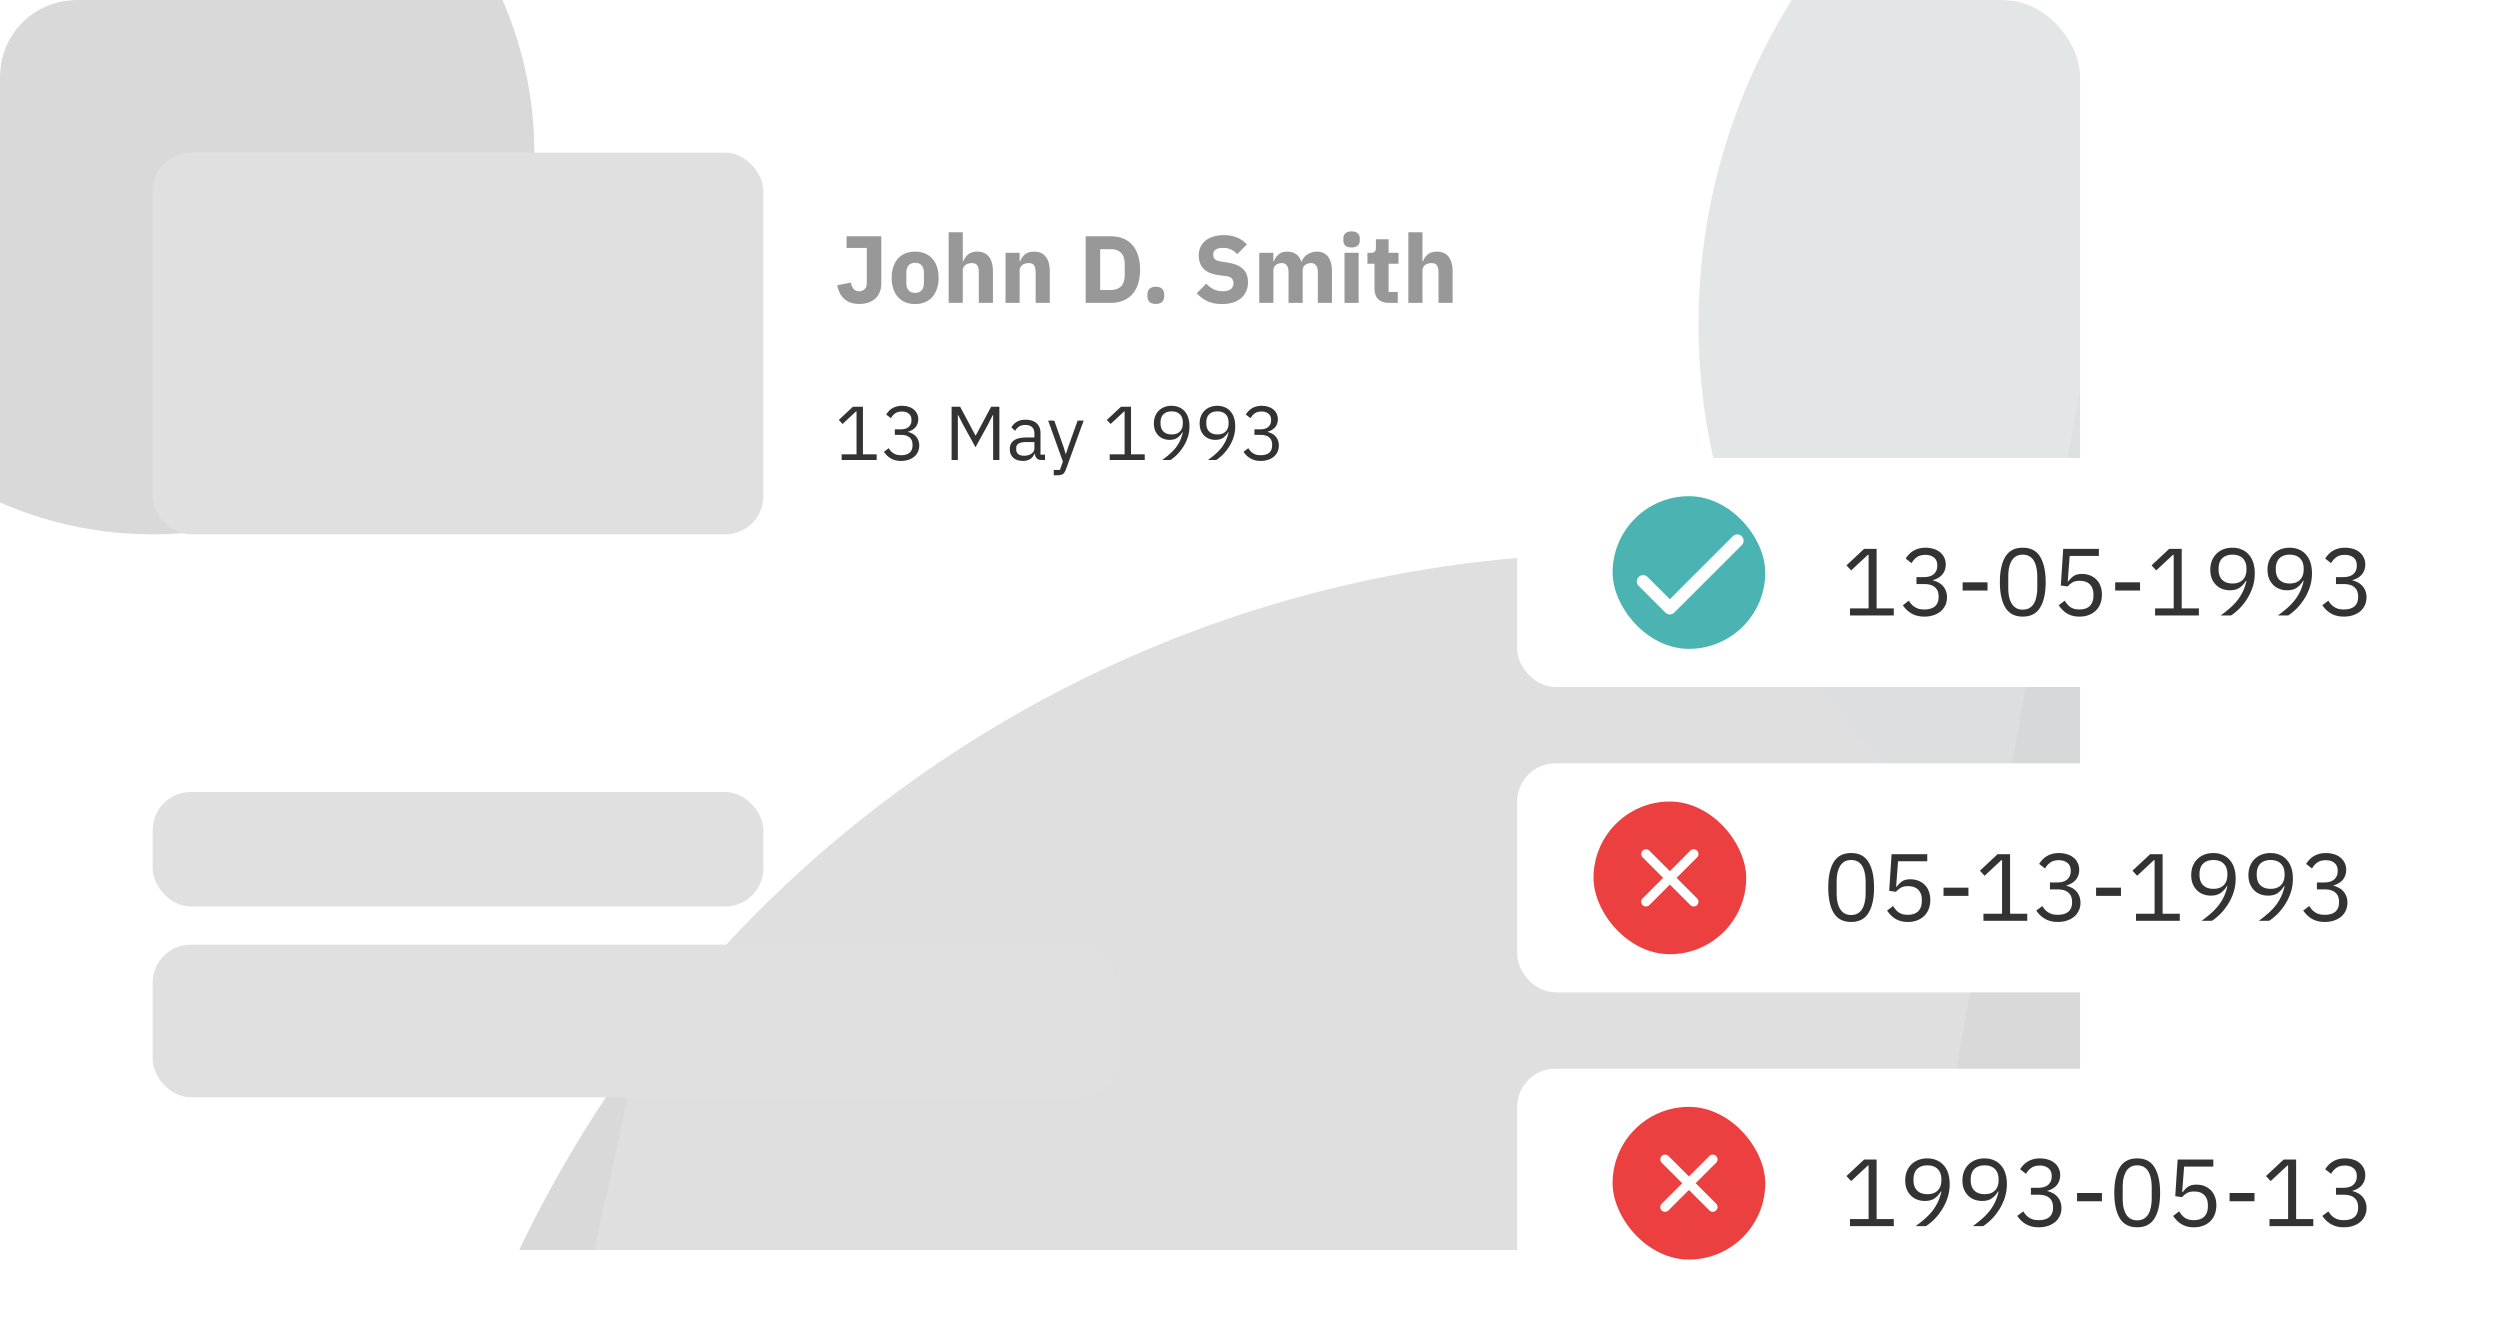 <svg width="262" height="138" fill="none" xmlns="http://www.w3.org/2000/svg"><g clip-path="url(#a)"><rect width="218" height="131" rx="8" fill="#fff"/><g opacity=".8" filter="url(#b)"><circle cx="170" cy="186" r="128" fill="#CFCFCF"/></g><g opacity=".8" filter="url(#c)"><circle cx="242" cy="34" r="64" fill="#D6DADB"/></g><g opacity=".8" filter="url(#d)"><circle cx="16" cy="16" r="40" fill="#CFCFCF"/></g><path d="M227.083-9.098 87.841 13.015 62.313 131h139.242L227.083-9.098Z" fill="#fff" style="mix-blend-mode:overlay" opacity=".16"/></g><rect x="16" y="16" width="64" height="40" rx="4" fill="#E0E0E0"/><rect x="16" y="83" width="64" height="12" rx="4" fill="#E0E0E0"/><rect x="16" y="99" width="101" height="16" rx="4" fill="#E0E0E0"/><path opacity=".5" d="M92.36 24.762v4.96c0 .32-.053.613-.16.88-.1.26-.25.483-.45.67-.2.18-.443.324-.73.43-.28.1-.6.15-.96.15a2.78 2.78 0 0 1-.92-.14 2.037 2.037 0 0 1-.68-.4 2.146 2.146 0 0 1-.46-.62 2.742 2.742 0 0 1-.25-.8l1.42-.28c.113.607.403.91.87.91a.8.8 0 0 0 .56-.21c.16-.14.24-.36.24-.66v-3.67h-2.12v-1.22h3.64Zm3.546 7.1c-.387 0-.733-.063-1.04-.19a2.12 2.12 0 0 1-.77-.55 2.555 2.555 0 0 1-.48-.87c-.113-.34-.17-.72-.17-1.14 0-.42.057-.8.17-1.14.113-.34.273-.627.48-.86.213-.24.47-.423.77-.55.307-.127.653-.19 1.04-.19s.73.064 1.03.19c.307.127.563.31.77.55.213.234.377.52.49.86.113.34.17.72.17 1.14 0 .42-.057.8-.17 1.14-.113.34-.277.63-.49.87-.207.24-.463.424-.77.55-.3.127-.643.19-1.03.19Zm0-1.17c.293 0 .52-.09.68-.27.16-.18.24-.437.24-.77v-1.07c0-.333-.08-.59-.24-.77-.16-.18-.387-.27-.68-.27-.293 0-.52.09-.68.27-.16.18-.24.437-.24.77v1.07c0 .333.08.59.24.77.16.18.387.27.68.27Zm3.514-6.35h1.48v3.04h.06c.094-.273.257-.51.49-.71.234-.2.557-.3.97-.3.54 0 .947.18 1.22.54.28.36.42.873.42 1.54v3.29h-1.48v-3.17c0-.34-.053-.59-.16-.75-.106-.166-.296-.25-.57-.25-.12 0-.236.017-.35.05a.88.88 0 0 0-.31.14.782.782 0 0 0-.21.25.657.657 0 0 0-.08.33v3.4h-1.48v-7.4Zm5.958 7.4v-5.25h1.48v.89h.06c.093-.273.256-.51.49-.71.233-.2.556-.3.97-.3.54 0 .946.18 1.22.54.28.36.42.873.42 1.54v3.29h-1.48v-3.17c0-.34-.054-.59-.16-.75-.107-.166-.297-.25-.57-.25-.12 0-.237.017-.35.05a.864.864 0 0 0-.31.14.758.758 0 0 0-.21.25.647.647 0 0 0-.08.33v3.4h-1.48Zm8.4-6.98h2.63c.46 0 .88.073 1.26.22.38.147.703.367.97.66.266.287.473.65.62 1.09.146.434.22.94.22 1.52 0 .58-.074 1.09-.22 1.53a3.064 3.064 0 0 1-.62 1.09 2.57 2.57 0 0 1-.97.65c-.38.147-.8.22-1.26.22h-2.63v-6.98Zm2.63 5.63c.453 0 .81-.127 1.07-.38s.39-.66.39-1.22v-1.08c0-.56-.13-.966-.39-1.22-.26-.253-.617-.38-1.07-.38h-1.11v4.28h1.11Zm4.722 1.46c-.3 0-.523-.073-.67-.22a.827.827 0 0 1-.21-.58v-.2c0-.233.07-.423.21-.57.147-.153.37-.23.67-.23.3 0 .52.077.66.23a.77.77 0 0 1 .22.57v.2a.804.804 0 0 1-.22.58c-.14.147-.36.22-.66.22Zm6.939.01c-.613 0-1.133-.103-1.56-.31a3.632 3.632 0 0 1-1.09-.82l1-1.01c.473.534 1.057.8 1.75.8.373 0 .65-.076.83-.23a.761.761 0 0 0 .27-.61.718.718 0 0 0-.16-.48c-.107-.133-.323-.223-.65-.27l-.69-.09c-.74-.093-1.283-.316-1.63-.67-.34-.353-.51-.823-.51-1.41 0-.313.06-.6.18-.86s.29-.483.51-.67c.227-.186.5-.33.82-.43a3.57 3.57 0 0 1 1.11-.16c.527 0 .99.084 1.39.25.4.167.743.41 1.03.73l-1.01 1.02a1.945 1.945 0 0 0-.61-.47c-.233-.127-.53-.19-.89-.19-.34 0-.593.06-.76.18a.58.58 0 0 0-.25.5c0 .24.063.414.19.52.133.107.347.184.64.23l.69.11c.72.114 1.253.337 1.6.67.347.327.52.793.52 1.4 0 .334-.06.64-.18.92s-.297.52-.53.72c-.227.2-.51.357-.85.47-.34.107-.727.16-1.16.16Zm3.9-.12v-5.25h1.48v.89h.06a1.58 1.58 0 0 1 .48-.71c.227-.2.537-.3.93-.3.36 0 .667.09.92.27.254.18.437.444.55.79h.03a1.422 1.422 0 0 1 .57-.75c.14-.093.297-.166.47-.22.174-.06.36-.09.56-.09.507 0 .894.18 1.16.54.274.36.41.873.41 1.54v3.29h-1.48v-3.17c0-.666-.24-1-.72-1-.22 0-.42.064-.6.19-.18.127-.27.32-.27.58v3.4h-1.48v-3.17c0-.666-.24-1-.72-1-.106 0-.213.017-.32.05a.793.793 0 0 0-.28.14.838.838 0 0 0-.2.25.738.738 0 0 0-.07.33v3.4h-1.48Zm9.676-5.81c-.3 0-.52-.066-.66-.2a.74.74 0 0 1-.2-.53v-.22c0-.213.067-.386.2-.52.14-.14.36-.21.66-.21.3 0 .517.07.65.21.14.134.21.307.21.52v.22c0 .213-.07.39-.21.53-.133.134-.35.2-.65.2Zm-.74.56h1.48v5.25h-1.48v-5.25Zm4.701 5.25c-.513 0-.903-.13-1.17-.39-.26-.26-.39-.64-.39-1.14v-2.57h-.74v-1.15h.37c.2 0 .337-.047.41-.14.074-.1.11-.24.11-.42v-.86h1.33v1.42h1.04v1.15h-1.04v2.95h.96v1.15h-.88Zm1.988-7.4h1.48v3.04h.06c.094-.273.257-.51.49-.71.234-.2.557-.3.97-.3.54 0 .947.18 1.22.54.28.36.42.873.42 1.54v3.29h-1.48v-3.17c0-.34-.053-.59-.16-.75-.106-.166-.296-.25-.57-.25-.12 0-.236.017-.35.05a.88.88 0 0 0-.31.14.782.782 0 0 0-.21.25.657.657 0 0 0-.08.33v3.4h-1.48v-7.4Z" fill="#333"/><path d="M88.204 48.209v-.592h1.56v-4.496h-.056L88.3 44.433l-.392-.424 1.48-1.384h1.048v4.992h1.44v.592h-3.672Zm6.18-3.216c.38 0 .662-.085.849-.256a.872.872 0 0 0 .288-.672v-.056c0-.293-.094-.512-.28-.656-.181-.15-.421-.224-.72-.224-.288 0-.523.064-.704.192-.181.123-.33.29-.448.504l-.496-.384c.07-.112.152-.221.248-.328a1.723 1.723 0 0 1 .816-.504 2.07 2.07 0 0 1 .6-.08c.234 0 .456.032.664.096.208.059.387.15.536.272a1.292 1.292 0 0 1 .496 1.04c0 .181-.03.344-.088.488-.053.144-.128.27-.224.376a1.58 1.58 0 0 1-.76.44v.032c.15.032.293.085.432.16.144.07.27.163.376.28.112.112.2.25.264.416.07.16.104.344.104.552 0 .24-.046.461-.136.664-.09.197-.219.368-.384.512a1.854 1.854 0 0 1-.6.328c-.235.08-.493.12-.776.12-.24 0-.454-.027-.64-.08a1.908 1.908 0 0 1-.496-.216 2.193 2.193 0 0 1-.384-.304 2.958 2.958 0 0 1-.288-.352l.504-.384c.07.112.144.213.224.304a1.345 1.345 0 0 0 .624.384c.128.032.277.048.448.048.394 0 .693-.088.896-.264.203-.181.304-.437.304-.768v-.064c0-.33-.102-.584-.304-.76-.203-.181-.501-.272-.896-.272h-.656v-.584h.608Zm9.696-1.488h-.04l-.472.936-1.336 2.432-1.336-2.432-.472-.936h-.04v4.704h-.656v-5.584h.896l1.6 3.008h.04l1.608-3.008h.864v5.584h-.656v-4.704Zm5.077 4.704c-.24 0-.414-.064-.52-.192a.96.96 0 0 1-.192-.48h-.04a1.07 1.07 0 0 1-.448.576 1.392 1.392 0 0 1-.744.192c-.438 0-.779-.112-1.024-.336-.24-.224-.36-.528-.36-.912 0-.39.141-.688.424-.896.288-.208.733-.312 1.336-.312h.816v-.408c0-.293-.08-.517-.24-.672-.16-.155-.406-.232-.736-.232-.251 0-.462.056-.632.168a1.394 1.394 0 0 0-.416.448l-.384-.36c.112-.224.29-.413.536-.568.245-.16.554-.24.928-.24.501 0 .89.123 1.168.368.277.245.416.587.416 1.024v2.272h.472v.56h-.36Zm-1.84-.448c.16 0 .306-.019.44-.056.133-.037.248-.09.344-.16a.8.8 0 0 0 .224-.24c.053-.09.08-.19.08-.296v-.68h-.848c-.368 0-.638.053-.808.16a.517.517 0 0 0-.248.464v.168c0 .203.072.36.216.472.149.112.349.168.6.168Zm5.618-3.68h.632l-1.848 5.088a2.052 2.052 0 0 1-.144.304.592.592 0 0 1-.176.2.696.696 0 0 1-.264.104 1.866 1.866 0 0 1-.376.032h-.328v-.56h.648l.312-.88-1.544-4.288h.64l.992 2.808.192.672h.04l.224-.672 1-2.808Zm3.363 4.128v-.592h1.56v-4.496h-.056l-1.408 1.312-.392-.424 1.48-1.384h1.048v4.992h1.44v.592h-3.672Zm8.357-3.536c0 .416-.062.808-.184 1.176a4.469 4.469 0 0 1-.48 1 4.82 4.82 0 0 1-.64.8c-.235.23-.464.416-.688.56h-.864c.298-.219.565-.432.8-.64.234-.208.44-.424.616-.648a4.13 4.13 0 0 0 .448-.728 4.43 4.43 0 0 0 .296-.88l-.04-.016c-.134.23-.307.421-.52.576-.208.15-.483.224-.824.224-.24 0-.462-.04-.664-.12a1.45 1.45 0 0 1-.52-.344 1.676 1.676 0 0 1-.344-.536 2.038 2.038 0 0 1-.12-.72c0-.272.042-.52.128-.744a1.686 1.686 0 0 1 .96-.968 2.07 2.07 0 0 1 .768-.136c.288 0 .546.05.776.152.234.096.432.237.592.424.165.181.29.405.376.672.085.267.128.565.128.896Zm-1.864.856c.368 0 .653-.101.856-.304.208-.203.312-.493.312-.872v-.064c0-.379-.104-.67-.312-.872-.203-.203-.488-.304-.856-.304s-.656.101-.864.304c-.203.203-.304.493-.304.872v.064c0 .379.101.67.304.872.208.203.496.304.864.304Zm6.661-.856c0 .416-.062.808-.184 1.176a4.469 4.469 0 0 1-.48 1 4.82 4.82 0 0 1-.64.8c-.235.23-.464.416-.688.56h-.864c.298-.219.565-.432.8-.64.234-.208.44-.424.616-.648a4.13 4.13 0 0 0 .448-.728 4.43 4.43 0 0 0 .296-.88l-.04-.016c-.134.23-.307.421-.52.576-.208.15-.483.224-.824.224-.24 0-.462-.04-.664-.12a1.45 1.45 0 0 1-.52-.344 1.676 1.676 0 0 1-.344-.536 2.038 2.038 0 0 1-.12-.72c0-.272.042-.52.128-.744a1.686 1.686 0 0 1 .96-.968 2.07 2.07 0 0 1 .768-.136c.288 0 .546.05.776.152.234.096.432.237.592.424.165.181.29.405.376.672.085.267.128.565.128.896Zm-1.864.856c.368 0 .653-.101.856-.304.208-.203.312-.493.312-.872v-.064c0-.379-.104-.67-.312-.872-.203-.203-.488-.304-.856-.304s-.656.101-.864.304c-.203.203-.304.493-.304.872v.064c0 .379.101.67.304.872.208.203.496.304.864.304Zm4.484-.536c.379 0 .662-.085.848-.256a.872.872 0 0 0 .288-.672v-.056c0-.293-.093-.512-.28-.656-.181-.15-.421-.224-.72-.224-.288 0-.522.064-.704.192-.181.123-.33.29-.448.504l-.496-.384c.07-.112.152-.221.248-.328a1.753 1.753 0 0 1 .816-.504 2.07 2.07 0 0 1 .6-.08c.235 0 .456.032.664.096.208.059.387.15.536.272.155.117.275.264.36.44.091.176.136.376.136.6 0 .181-.029.344-.088.488a1.15 1.15 0 0 1-.224.376 1.571 1.571 0 0 1-.76.44v.032c.15.032.294.085.432.16.144.07.27.163.376.28.112.112.2.25.264.416.07.16.104.344.104.552 0 .24-.045.461-.136.664-.09.197-.218.368-.384.512a1.845 1.845 0 0 1-.6.328c-.234.08-.493.12-.776.12-.24 0-.453-.027-.64-.08a1.918 1.918 0 0 1-.496-.216 2.193 2.193 0 0 1-.384-.304 3.102 3.102 0 0 1-.288-.352l.504-.384a2.3 2.3 0 0 0 .224.304 1.355 1.355 0 0 0 .624.384c.128.032.278.048.448.048.395 0 .694-.088.896-.264.203-.181.304-.437.304-.768v-.064c0-.33-.101-.584-.304-.76-.202-.181-.501-.272-.896-.272h-.656v-.584h.608Z" fill="#333"/><g filter="url(#e)"><rect x="159" y="46" width="100" height="24" rx="4" fill="#fff"/><rect x="169" y="50" width="16" height="16" rx="8" fill="#4BB4B3"/><path d="m175 60.8-2.333-2.332a.657.657 0 0 0-.934 0 .656.656 0 0 0 0 .933l2.794 2.793c.26.26.68.26.94 0l7.066-7.06a.656.656 0 0 0 0-.933.656.656 0 0 0-.933 0l-6.6 6.6Z" fill="#fff"/><path d="M193.88 62.5v-.74h1.95v-5.62h-.07L194 57.78l-.49-.53 1.85-1.73h1.31v6.24h1.8v.74h-4.59Zm7.726-4.02c.473 0 .827-.107 1.06-.32.24-.22.36-.5.36-.84v-.07c0-.367-.117-.64-.35-.82-.227-.187-.527-.28-.9-.28-.36 0-.653.08-.88.24a1.777 1.777 0 0 0-.56.63l-.62-.48c.087-.14.19-.277.31-.41a2.16 2.16 0 0 1 1.02-.63c.22-.067.47-.1.75-.1.293 0 .57.04.83.12.26.073.483.187.67.34a1.618 1.618 0 0 1 .62 1.3c0 .227-.037.43-.11.61a1.45 1.45 0 0 1-.28.47c-.12.133-.263.247-.43.34-.16.093-.333.163-.52.21v.04c.187.04.367.107.54.2.18.087.337.203.47.35.14.14.25.313.33.52.087.2.13.43.13.69 0 .3-.057.577-.17.83-.113.247-.273.46-.48.64-.207.173-.457.31-.75.41-.293.1-.617.15-.97.15-.3 0-.567-.033-.8-.1a2.395 2.395 0 0 1-.62-.27c-.18-.113-.34-.24-.48-.38a3.78 3.78 0 0 1-.36-.44l.63-.48c.087.14.18.267.28.38a1.689 1.689 0 0 0 .78.48c.16.04.347.06.56.06.493 0 .867-.11 1.12-.33.253-.227.38-.547.38-.96v-.08c0-.413-.127-.73-.38-.95-.253-.227-.627-.34-1.12-.34h-.82v-.73h.76Zm4.076 1.41v-.86h2.61v.86h-2.61Zm6.304 2.73c-.833 0-1.443-.317-1.83-.95-.38-.633-.57-1.52-.57-2.66 0-1.14.19-2.027.57-2.66.387-.633.997-.95 1.83-.95.834 0 1.44.317 1.82.95.387.633.58 1.52.58 2.66 0 1.14-.193 2.027-.58 2.66-.38.633-.986.95-1.82.95Zm0-.73c.274 0 .507-.057.7-.17.194-.113.35-.273.47-.48.12-.207.207-.45.26-.73.06-.28.09-.59.09-.93v-1.14c0-.34-.03-.65-.09-.93a2.294 2.294 0 0 0-.26-.73 1.294 1.294 0 0 0-.47-.48 1.359 1.359 0 0 0-.7-.17c-.273 0-.506.057-.7.17-.193.113-.35.273-.47.48-.12.207-.21.45-.27.73-.053.28-.08.59-.08.93v1.14c0 .34.027.65.08.93.06.28.15.523.27.73.12.207.277.367.47.48.194.113.427.17.7.17Zm7.976-5.63h-3.06l-.2 2.66h.07a2.25 2.25 0 0 1 .56-.56c.214-.14.504-.21.87-.21.3 0 .577.05.83.15.254.1.474.243.66.43.187.18.33.403.43.67.107.267.16.57.16.91 0 .34-.053.653-.16.94a2.04 2.04 0 0 1-.47.73c-.2.2-.446.357-.74.47-.286.113-.613.17-.98.17a2.77 2.77 0 0 1-.78-.1 2.291 2.291 0 0 1-.59-.27 2.62 2.62 0 0 1-.46-.38 4.556 4.556 0 0 1-.35-.44l.63-.48c.087.14.177.267.27.38.1.113.207.21.32.29.12.08.257.143.41.19.154.04.337.06.55.06.48 0 .844-.127 1.09-.38.247-.253.37-.61.37-1.07v-.1c0-.46-.123-.817-.37-1.07-.246-.253-.61-.38-1.09-.38-.32 0-.573.06-.76.18-.18.113-.343.25-.49.41l-.71-.1.25-3.84h3.74v.74Zm1.707 3.63v-.86h2.61v.86h-2.61Zm4.184 2.61v-.74h1.95v-5.62h-.07l-1.76 1.64-.49-.53 1.85-1.73h1.31v6.24h1.8v.74h-4.59Zm10.446-4.42c0 .52-.077 1.01-.23 1.47a5.61 5.61 0 0 1-.6 1.25c-.24.373-.507.707-.8 1-.294.287-.58.52-.86.7h-1.08c.373-.273.706-.54 1-.8.293-.26.55-.53.77-.81.22-.287.406-.59.56-.91.153-.327.276-.693.37-1.1l-.05-.02a2.33 2.33 0 0 1-.65.72c-.26.187-.604.28-1.03.28-.3 0-.577-.05-.83-.15a1.81 1.81 0 0 1-.65-.43 2.092 2.092 0 0 1-.43-.67c-.1-.267-.15-.567-.15-.9 0-.34.053-.65.16-.93.113-.287.27-.53.47-.73.206-.207.45-.367.73-.48.286-.113.606-.17.96-.17.36 0 .683.063.97.19.293.12.54.297.74.53.206.227.363.507.47.84.106.333.16.707.16 1.12Zm-2.33 1.07c.46 0 .816-.127 1.07-.38.26-.253.39-.617.39-1.09v-.08c0-.473-.13-.837-.39-1.09-.254-.253-.61-.38-1.07-.38-.46 0-.82.127-1.08.38-.254.253-.38.617-.38 1.09v.08c0 .473.126.837.38 1.09.26.253.62.38 1.08.38Zm8.326-1.07c0 .52-.077 1.01-.23 1.47-.153.453-.353.87-.6 1.25-.24.373-.507.707-.8 1-.293.287-.58.52-.86.7h-1.08c.373-.273.707-.54 1-.8.293-.26.55-.53.77-.81.22-.287.407-.59.56-.91.153-.327.277-.693.37-1.1l-.05-.02a2.318 2.318 0 0 1-.65.72c-.26.187-.603.28-1.03.28-.3 0-.577-.05-.83-.15a1.82 1.82 0 0 1-.65-.43 2.11 2.11 0 0 1-.43-.67c-.1-.267-.15-.567-.15-.9 0-.34.053-.65.16-.93.113-.287.27-.53.47-.73.207-.207.45-.367.73-.48.287-.113.607-.17.96-.17.36 0 .683.063.97.19.293.12.54.297.74.53.207.227.363.507.47.84.107.333.16.707.16 1.12Zm-2.33 1.07c.46 0 .817-.127 1.07-.38.26-.253.39-.617.39-1.09v-.08c0-.473-.13-.837-.39-1.09-.253-.253-.61-.38-1.07-.38-.46 0-.82.127-1.08.38-.253.253-.38.617-.38 1.09v.08c0 .473.127.837.38 1.09.26.253.62.38 1.08.38Zm5.606-.67c.473 0 .827-.107 1.06-.32.24-.22.36-.5.36-.84v-.07c0-.367-.117-.64-.35-.82-.227-.187-.527-.28-.9-.28-.36 0-.653.08-.88.24a1.777 1.777 0 0 0-.56.63l-.62-.48c.087-.14.19-.277.31-.41a2.16 2.16 0 0 1 1.02-.63c.22-.067.47-.1.75-.1.293 0 .57.04.83.12.26.073.483.187.67.34a1.618 1.618 0 0 1 .62 1.3c0 .227-.037.43-.11.61a1.45 1.45 0 0 1-.28.47c-.12.133-.263.247-.43.34-.16.093-.333.163-.52.21v.04c.187.04.367.107.54.2.18.087.337.203.47.35.14.14.25.313.33.52.087.2.13.43.13.69 0 .3-.057.577-.17.83-.113.247-.273.46-.48.64-.207.173-.457.31-.75.41-.293.1-.617.15-.97.15-.3 0-.567-.033-.8-.1a2.395 2.395 0 0 1-.62-.27c-.18-.113-.34-.24-.48-.38a3.78 3.78 0 0 1-.36-.44l.63-.48c.087.14.18.267.28.38a1.689 1.689 0 0 0 .78.48c.16.04.347.06.56.06.493 0 .867-.11 1.12-.33.253-.227.38-.547.38-.96v-.08c0-.413-.127-.73-.38-.95-.253-.227-.627-.34-1.12-.34h-.82v-.73h.76Z" fill="#333"/></g><g filter="url(#f)"><rect x="159" y="78" width="100" height="24" rx="4" fill="#fff"/><rect x="167" y="82" width="16" height="16" rx="8" fill="#EC3F3F"/><path fill-rule="evenodd" clip-rule="evenodd" d="M172.146 87.146a.501.501 0 0 1 .708 0L175 89.293l2.146-2.147a.5.5 0 0 1 .638-.057l.07.057a.5.5 0 0 1 0 .708L175.707 90l2.147 2.146a.5.5 0 0 1 .057.638l-.057.07a.501.501 0 0 1-.708 0L175 90.707l-2.146 2.147a.5.5 0 0 1-.638.057l-.07-.057a.5.5 0 0 1 0-.708L174.293 90l-2.147-2.146a.5.5 0 0 1-.057-.638l.057-.07Z" fill="#fff"/><path d="M194 94.62c-.833 0-1.443-.317-1.83-.95-.38-.633-.57-1.52-.57-2.66 0-1.14.19-2.027.57-2.66.387-.633.997-.95 1.83-.95.833 0 1.44.317 1.82.95.387.633.58 1.52.58 2.66 0 1.14-.193 2.027-.58 2.66-.38.633-.987.95-1.82.95Zm0-.73c.273 0 .507-.057.7-.17.193-.113.35-.273.47-.48.12-.207.207-.45.26-.73.06-.28.09-.59.09-.93v-1.14c0-.34-.03-.65-.09-.93a2.294 2.294 0 0 0-.26-.73 1.302 1.302 0 0 0-.47-.48 1.362 1.362 0 0 0-.7-.17c-.273 0-.507.057-.7.17-.193.113-.35.273-.47.48-.12.207-.21.45-.27.73-.053.28-.08.59-.08.93v1.14c0 .34.027.65.08.93.06.28.15.523.27.73.12.207.277.367.47.48.193.113.427.17.7.17Zm7.976-5.63h-3.06l-.2 2.66h.07c.167-.233.353-.42.56-.56.213-.14.503-.21.87-.21.3 0 .577.05.83.15.253.1.473.243.66.43.187.18.33.403.43.67.107.267.16.57.16.91 0 .34-.053.653-.16.94-.107.28-.263.523-.47.73-.2.2-.447.357-.74.47a2.65 2.65 0 0 1-.98.17 2.77 2.77 0 0 1-.78-.1 2.276 2.276 0 0 1-.59-.27 2.584 2.584 0 0 1-.46-.38 4.407 4.407 0 0 1-.35-.44l.63-.48c.087.14.177.267.27.38.1.113.207.21.32.29.12.08.257.143.41.19.153.04.337.06.55.06.48 0 .843-.127 1.09-.38.247-.253.37-.61.37-1.07v-.1c0-.46-.123-.817-.37-1.07-.247-.253-.61-.38-1.09-.38-.32 0-.573.06-.76.18-.18.113-.343.25-.49.41l-.71-.1.25-3.84h3.74v.74Zm1.706 3.63v-.86h2.61v.86h-2.61Zm4.184 2.61v-.74h1.95v-5.62h-.07l-1.76 1.64-.49-.53 1.85-1.73h1.31v6.24h1.8v.74h-4.59Zm7.726-4.02c.474 0 .827-.107 1.06-.32.24-.22.36-.5.36-.84v-.07c0-.367-.116-.64-.35-.82-.226-.187-.526-.28-.9-.28-.36 0-.653.08-.88.24a1.786 1.786 0 0 0-.56.63l-.62-.48c.087-.14.19-.277.31-.41a2.187 2.187 0 0 1 1.02-.63c.22-.067.47-.1.75-.1.294 0 .57.04.83.12.26.073.484.187.67.34.194.147.344.33.45.55.114.22.17.47.17.75 0 .227-.036.43-.11.61-.066.18-.16.337-.28.47-.12.133-.263.247-.43.34-.16.093-.333.163-.52.21v.04c.187.04.367.107.54.2.18.087.337.203.47.35.14.14.25.313.33.52.087.2.13.43.13.69a1.873 1.873 0 0 1-.65 1.47c-.206.173-.456.31-.75.41-.293.1-.616.15-.97.15-.3 0-.566-.033-.8-.1a2.395 2.395 0 0 1-.62-.27c-.18-.113-.34-.24-.48-.38a3.78 3.78 0 0 1-.36-.44l.63-.48c.087.14.18.267.28.38a1.689 1.689 0 0 0 .78.48c.16.04.347.06.56.06.494 0 .867-.11 1.12-.33.254-.227.38-.547.38-.96v-.08c0-.413-.126-.73-.38-.95-.253-.227-.626-.34-1.12-.34h-.82v-.73h.76Zm4.077 1.41v-.86h2.61v.86h-2.61Zm4.184 2.61v-.74h1.95v-5.62h-.07l-1.76 1.64-.49-.53 1.85-1.73h1.31v6.24h1.8v.74h-4.59Zm10.446-4.42c0 .52-.077 1.01-.23 1.47a5.61 5.61 0 0 1-.6 1.25c-.24.373-.507.707-.8 1-.294.287-.58.52-.86.7h-1.08c.373-.273.706-.54 1-.8.293-.26.55-.53.77-.81.22-.287.406-.59.56-.91.153-.327.276-.693.37-1.1l-.05-.02a2.33 2.33 0 0 1-.65.72c-.26.187-.604.28-1.03.28-.3 0-.577-.05-.83-.15a1.81 1.81 0 0 1-.65-.43 2.092 2.092 0 0 1-.43-.67c-.1-.267-.15-.567-.15-.9 0-.34.053-.65.16-.93.113-.287.27-.53.47-.73.206-.207.45-.367.73-.48.286-.113.606-.17.96-.17.36 0 .683.063.97.19.293.12.54.297.74.53.206.227.363.507.47.84.106.333.16.707.16 1.12Zm-2.33 1.07c.46 0 .816-.127 1.07-.38.26-.253.39-.617.39-1.09v-.08c0-.473-.13-.837-.39-1.09-.254-.253-.61-.38-1.07-.38-.46 0-.82.127-1.08.38-.254.253-.38.617-.38 1.09v.08c0 .473.126.837.38 1.09.26.253.62.38 1.08.38Zm8.326-1.07c0 .52-.077 1.01-.23 1.47-.153.453-.353.87-.6 1.25-.24.373-.507.707-.8 1-.293.287-.58.52-.86.7h-1.08c.373-.273.707-.54 1-.8.293-.26.55-.53.77-.81.22-.287.407-.59.56-.91.153-.327.277-.693.37-1.1l-.05-.02a2.318 2.318 0 0 1-.65.72c-.26.187-.603.28-1.03.28-.3 0-.577-.05-.83-.15a1.82 1.82 0 0 1-.65-.43 2.11 2.11 0 0 1-.43-.67c-.1-.267-.15-.567-.15-.9 0-.34.053-.65.16-.93.113-.287.27-.53.47-.73.207-.207.45-.367.73-.48.287-.113.607-.17.96-.17.36 0 .683.063.97.19.293.12.54.297.74.53.207.227.363.507.47.84.107.333.16.707.16 1.12Zm-2.33 1.07c.46 0 .817-.127 1.07-.38.26-.253.39-.617.39-1.09v-.08c0-.473-.13-.837-.39-1.09-.253-.253-.61-.38-1.07-.38-.46 0-.82.127-1.08.38-.253.253-.38.617-.38 1.09v.08c0 .473.127.837.38 1.09.26.253.62.38 1.08.38Zm5.606-.67c.473 0 .827-.107 1.06-.32.24-.22.36-.5.36-.84v-.07c0-.367-.117-.64-.35-.82-.227-.187-.527-.28-.9-.28-.36 0-.653.08-.88.24a1.777 1.777 0 0 0-.56.63l-.62-.48c.087-.14.19-.277.31-.41a2.16 2.16 0 0 1 1.02-.63c.22-.067.47-.1.75-.1.293 0 .57.04.83.12.26.073.483.187.67.34a1.618 1.618 0 0 1 .62 1.3c0 .227-.037.43-.11.61a1.45 1.45 0 0 1-.28.47c-.12.133-.263.247-.43.34-.16.093-.333.163-.52.21v.04c.187.04.367.107.54.2.18.087.337.203.47.35.14.14.25.313.33.52.087.2.13.43.13.69 0 .3-.057.577-.17.83-.113.247-.273.46-.48.64-.207.173-.457.31-.75.41-.293.1-.617.15-.97.15-.3 0-.567-.033-.8-.1a2.395 2.395 0 0 1-.62-.27c-.18-.113-.34-.24-.48-.38a3.78 3.78 0 0 1-.36-.44l.63-.48c.087.14.18.267.28.38a1.689 1.689 0 0 0 .78.48c.16.04.347.06.56.06.493 0 .867-.11 1.12-.33.253-.227.38-.547.38-.96v-.08c0-.413-.127-.73-.38-.95-.253-.227-.627-.34-1.12-.34h-.82v-.73h.76Z" fill="#333"/></g><g filter="url(#g)"><rect x="159" y="110" width="100" height="24" rx="4" fill="#fff"/><rect x="169" y="114" width="16" height="16" rx="8" fill="#EC3F3F"/><path fill-rule="evenodd" clip-rule="evenodd" d="M174.146 119.146a.502.502 0 0 1 .708 0l2.146 2.147 2.146-2.147a.501.501 0 0 1 .638-.057l.07.057a.502.502 0 0 1 0 .708L177.707 122l2.147 2.146a.501.501 0 0 1 .057.638l-.057.07a.502.502 0 0 1-.708 0L177 122.707l-2.146 2.147a.501.501 0 0 1-.638.057l-.07-.057a.502.502 0 0 1 0-.708l2.147-2.146-2.147-2.146a.501.501 0 0 1-.057-.638l.057-.07Z" fill="#fff"/><path d="M193.88 126.5v-.74h1.95v-5.62h-.07l-1.76 1.64-.49-.53 1.85-1.73h1.31v6.24h1.8v.74h-4.59Zm10.446-4.42c0 .52-.077 1.01-.23 1.47a5.53 5.53 0 0 1-.6 1.25c-.24.373-.507.707-.8 1a5.48 5.48 0 0 1-.86.7h-1.08c.373-.273.707-.54 1-.8.293-.26.55-.53.77-.81.22-.287.407-.59.56-.91.153-.327.277-.693.37-1.1l-.05-.02a2.311 2.311 0 0 1-.65.72c-.26.187-.603.28-1.03.28-.3 0-.577-.05-.83-.15-.253-.1-.47-.243-.65-.43a2.113 2.113 0 0 1-.43-.67c-.1-.267-.15-.567-.15-.9 0-.34.053-.65.16-.93a2.111 2.111 0 0 1 1.2-1.21 2.6 2.6 0 0 1 .96-.17c.36 0 .683.063.97.19.293.12.54.297.74.53.207.227.363.507.47.84.107.333.16.707.16 1.12Zm-2.33 1.07c.46 0 .817-.127 1.07-.38.26-.253.39-.617.39-1.09v-.08c0-.473-.13-.837-.39-1.09-.253-.253-.61-.38-1.07-.38-.46 0-.82.127-1.08.38-.253.253-.38.617-.38 1.09v.08c0 .473.127.837.38 1.09.26.253.62.38 1.08.38Zm8.326-1.07a4.6 4.6 0 0 1-.23 1.47 5.53 5.53 0 0 1-.6 1.25c-.24.373-.506.707-.8 1a5.48 5.48 0 0 1-.86.7h-1.08c.374-.273.707-.54 1-.8.294-.26.55-.53.77-.81.22-.287.407-.59.56-.91.154-.327.277-.693.37-1.1l-.05-.02a2.3 2.3 0 0 1-.65.72c-.26.187-.603.28-1.03.28-.3 0-.576-.05-.83-.15-.253-.1-.47-.243-.65-.43a2.113 2.113 0 0 1-.43-.67c-.1-.267-.15-.567-.15-.9 0-.34.054-.65.16-.93.114-.287.27-.53.47-.73.207-.207.45-.367.73-.48a2.6 2.6 0 0 1 .96-.17c.36 0 .684.063.97.19.294.12.54.297.74.53.207.227.364.507.47.84.107.333.16.707.16 1.12Zm-2.33 1.07c.46 0 .817-.127 1.07-.38.26-.253.39-.617.39-1.09v-.08c0-.473-.13-.837-.39-1.09-.253-.253-.61-.38-1.07-.38-.46 0-.82.127-1.08.38-.253.253-.38.617-.38 1.09v.08c0 .473.127.837.38 1.09.26.253.62.38 1.08.38Zm5.606-.67c.474 0 .827-.107 1.06-.32.24-.22.36-.5.36-.84v-.07c0-.367-.116-.64-.35-.82-.226-.187-.526-.28-.9-.28-.36 0-.653.08-.88.24a1.781 1.781 0 0 0-.56.63l-.62-.48c.087-.14.19-.277.31-.41a2.197 2.197 0 0 1 1.02-.63c.22-.067.47-.1.75-.1.294 0 .57.04.83.12.26.073.484.187.67.34.194.147.344.33.45.55.114.22.17.47.17.75 0 .227-.036.43-.11.61-.066.18-.16.337-.28.47-.12.133-.263.247-.43.34-.16.093-.333.163-.52.21v.04c.187.04.367.107.54.2.18.087.337.203.47.35.14.14.25.313.33.52.087.2.13.43.13.69a1.87 1.87 0 0 1-.65 1.47c-.206.173-.456.31-.75.41-.293.1-.616.15-.97.15-.3 0-.566-.033-.8-.1a2.416 2.416 0 0 1-.62-.27c-.18-.113-.34-.24-.48-.38a3.804 3.804 0 0 1-.36-.44l.63-.48c.087.14.18.267.28.38a1.7 1.7 0 0 0 .78.48c.16.04.347.06.56.06.494 0 .867-.11 1.12-.33.254-.227.38-.547.38-.96v-.08c0-.413-.126-.73-.38-.95-.253-.227-.626-.34-1.12-.34h-.82v-.73h.76Zm4.076 1.41v-.86h2.61v.86h-2.61Zm6.305 2.73c-.834 0-1.444-.317-1.83-.95-.38-.633-.57-1.52-.57-2.66 0-1.14.19-2.027.57-2.66.386-.633.996-.95 1.83-.95.833 0 1.44.317 1.82.95.386.633.58 1.52.58 2.66 0 1.14-.194 2.027-.58 2.66-.38.633-.987.95-1.82.95Zm0-.73c.273 0 .506-.057.7-.17.193-.113.35-.273.47-.48.12-.207.206-.45.26-.73.06-.28.09-.59.09-.93v-1.14c0-.34-.03-.65-.09-.93a2.321 2.321 0 0 0-.26-.73 1.297 1.297 0 0 0-.47-.48 1.367 1.367 0 0 0-.7-.17c-.274 0-.507.057-.7.17a1.29 1.29 0 0 0-.47.48c-.12.207-.21.45-.27.73-.054.28-.08.59-.08.93v1.14c0 .34.026.65.08.93.06.28.15.523.27.73.12.207.276.367.47.48.193.113.426.17.7.17Zm7.976-5.63h-3.06l-.2 2.66h.07c.166-.233.353-.42.56-.56.213-.14.503-.21.87-.21.3 0 .576.05.83.15.253.1.473.243.66.43.186.18.33.403.43.67.106.267.16.57.16.91 0 .34-.054.653-.16.94a2.07 2.07 0 0 1-.47.73 2.1 2.1 0 0 1-.74.47 2.66 2.66 0 0 1-.98.17 2.75 2.75 0 0 1-.78-.1 2.296 2.296 0 0 1-.59-.27 2.537 2.537 0 0 1-.46-.38 4.3 4.3 0 0 1-.35-.44l.63-.48c.086.14.176.267.27.38.1.113.206.21.32.29.12.08.256.143.41.19.153.04.336.06.55.06.48 0 .843-.127 1.09-.38.246-.253.37-.61.37-1.07v-.1c0-.46-.124-.817-.37-1.07-.247-.253-.61-.38-1.09-.38-.32 0-.574.06-.76.18-.18.113-.344.25-.49.41l-.71-.1.25-3.84h3.74v.74Zm1.706 3.63v-.86h2.61v.86h-2.61Zm4.184 2.61v-.74h1.95v-5.62h-.07l-1.76 1.64-.49-.53 1.85-1.73h1.31v6.24h1.8v.74h-4.59Zm7.726-4.02c.473 0 .827-.107 1.06-.32.24-.22.36-.5.36-.84v-.07c0-.367-.117-.64-.35-.82-.227-.187-.527-.28-.9-.28-.36 0-.653.08-.88.24a1.771 1.771 0 0 0-.56.63l-.62-.48c.087-.14.19-.277.31-.41a2.17 2.17 0 0 1 1.02-.63c.22-.067.47-.1.75-.1.293 0 .57.04.83.12.26.073.483.187.67.34a1.618 1.618 0 0 1 .62 1.3c0 .227-.037.43-.11.61-.067.18-.16.337-.28.47-.12.133-.263.247-.43.34-.16.093-.333.163-.52.21v.04c.187.04.367.107.54.2.18.087.337.203.47.35.14.14.25.313.33.52.087.2.13.43.13.69a1.87 1.87 0 0 1-.65 1.47 2.33 2.33 0 0 1-.75.41c-.293.1-.617.15-.97.15-.3 0-.567-.033-.8-.1a2.416 2.416 0 0 1-.62-.27c-.18-.113-.34-.24-.48-.38a3.804 3.804 0 0 1-.36-.44l.63-.48c.087.14.18.267.28.38a1.7 1.7 0 0 0 .78.48c.16.04.347.06.56.06.493 0 .867-.11 1.12-.33.253-.227.38-.547.38-.96v-.08c0-.413-.127-.73-.38-.95-.253-.227-.627-.34-1.12-.34h-.82v-.73h.76Z" fill="#333"/></g><defs><filter id="b" x="-118" y="-102" width="576" height="576" filterUnits="userSpaceOnUse" color-interpolation-filters="sRGB"><feFlood flood-opacity="0" result="BackgroundImageFix"/><feBlend in="SourceGraphic" in2="BackgroundImageFix" result="shape"/><feGaussianBlur stdDeviation="80" result="effect1_foregroundBlur_2045_30515"/></filter><filter id="c" x="50" y="-158" width="384" height="384" filterUnits="userSpaceOnUse" color-interpolation-filters="sRGB"><feFlood flood-opacity="0" result="BackgroundImageFix"/><feBlend in="SourceGraphic" in2="BackgroundImageFix" result="shape"/><feGaussianBlur stdDeviation="64" result="effect1_foregroundBlur_2045_30515"/></filter><filter id="d" x="-152" y="-152" width="336" height="336" filterUnits="userSpaceOnUse" color-interpolation-filters="sRGB"><feFlood flood-opacity="0" result="BackgroundImageFix"/><feBlend in="SourceGraphic" in2="BackgroundImageFix" result="shape"/><feGaussianBlur stdDeviation="64" result="effect1_foregroundBlur_2045_30515"/></filter><filter id="e" x="156" y="44" width="106" height="30" filterUnits="userSpaceOnUse" color-interpolation-filters="sRGB"><feFlood flood-opacity="0" result="BackgroundImageFix"/><feColorMatrix in="SourceAlpha" values="0 0 0 0 0 0 0 0 0 0 0 0 0 0 0 0 0 0 127 0" result="hardAlpha"/><feOffset dy="1"/><feGaussianBlur stdDeviation="1"/><feColorMatrix values="0 0 0 0 0.055 0 0 0 0 0.055 0 0 0 0 0.055 0 0 0 0.06 0"/><feBlend in2="BackgroundImageFix" result="effect1_dropShadow_2045_30515"/><feColorMatrix in="SourceAlpha" values="0 0 0 0 0 0 0 0 0 0 0 0 0 0 0 0 0 0 127 0" result="hardAlpha"/><feOffset dy="1"/><feGaussianBlur stdDeviation="1.5"/><feColorMatrix values="0 0 0 0 0.055 0 0 0 0 0.055 0 0 0 0 0.055 0 0 0 0.1 0"/><feBlend in2="effect1_dropShadow_2045_30515" result="effect2_dropShadow_2045_30515"/><feBlend in="SourceGraphic" in2="effect2_dropShadow_2045_30515" result="shape"/></filter><filter id="f" x="156" y="76" width="106" height="30" filterUnits="userSpaceOnUse" color-interpolation-filters="sRGB"><feFlood flood-opacity="0" result="BackgroundImageFix"/><feColorMatrix in="SourceAlpha" values="0 0 0 0 0 0 0 0 0 0 0 0 0 0 0 0 0 0 127 0" result="hardAlpha"/><feOffset dy="1"/><feGaussianBlur stdDeviation="1"/><feColorMatrix values="0 0 0 0 0.055 0 0 0 0 0.055 0 0 0 0 0.055 0 0 0 0.06 0"/><feBlend in2="BackgroundImageFix" result="effect1_dropShadow_2045_30515"/><feColorMatrix in="SourceAlpha" values="0 0 0 0 0 0 0 0 0 0 0 0 0 0 0 0 0 0 127 0" result="hardAlpha"/><feOffset dy="1"/><feGaussianBlur stdDeviation="1.5"/><feColorMatrix values="0 0 0 0 0.055 0 0 0 0 0.055 0 0 0 0 0.055 0 0 0 0.1 0"/><feBlend in2="effect1_dropShadow_2045_30515" result="effect2_dropShadow_2045_30515"/><feBlend in="SourceGraphic" in2="effect2_dropShadow_2045_30515" result="shape"/></filter><filter id="g" x="156" y="108" width="106" height="30" filterUnits="userSpaceOnUse" color-interpolation-filters="sRGB"><feFlood flood-opacity="0" result="BackgroundImageFix"/><feColorMatrix in="SourceAlpha" values="0 0 0 0 0 0 0 0 0 0 0 0 0 0 0 0 0 0 127 0" result="hardAlpha"/><feOffset dy="1"/><feGaussianBlur stdDeviation="1"/><feColorMatrix values="0 0 0 0 0.055 0 0 0 0 0.055 0 0 0 0 0.055 0 0 0 0.06 0"/><feBlend in2="BackgroundImageFix" result="effect1_dropShadow_2045_30515"/><feColorMatrix in="SourceAlpha" values="0 0 0 0 0 0 0 0 0 0 0 0 0 0 0 0 0 0 127 0" result="hardAlpha"/><feOffset dy="1"/><feGaussianBlur stdDeviation="1.5"/><feColorMatrix values="0 0 0 0 0.055 0 0 0 0 0.055 0 0 0 0 0.055 0 0 0 0.1 0"/><feBlend in2="effect1_dropShadow_2045_30515" result="effect2_dropShadow_2045_30515"/><feBlend in="SourceGraphic" in2="effect2_dropShadow_2045_30515" result="shape"/></filter><clipPath id="a"><rect width="218" height="131" rx="8" fill="#fff"/></clipPath></defs></svg>